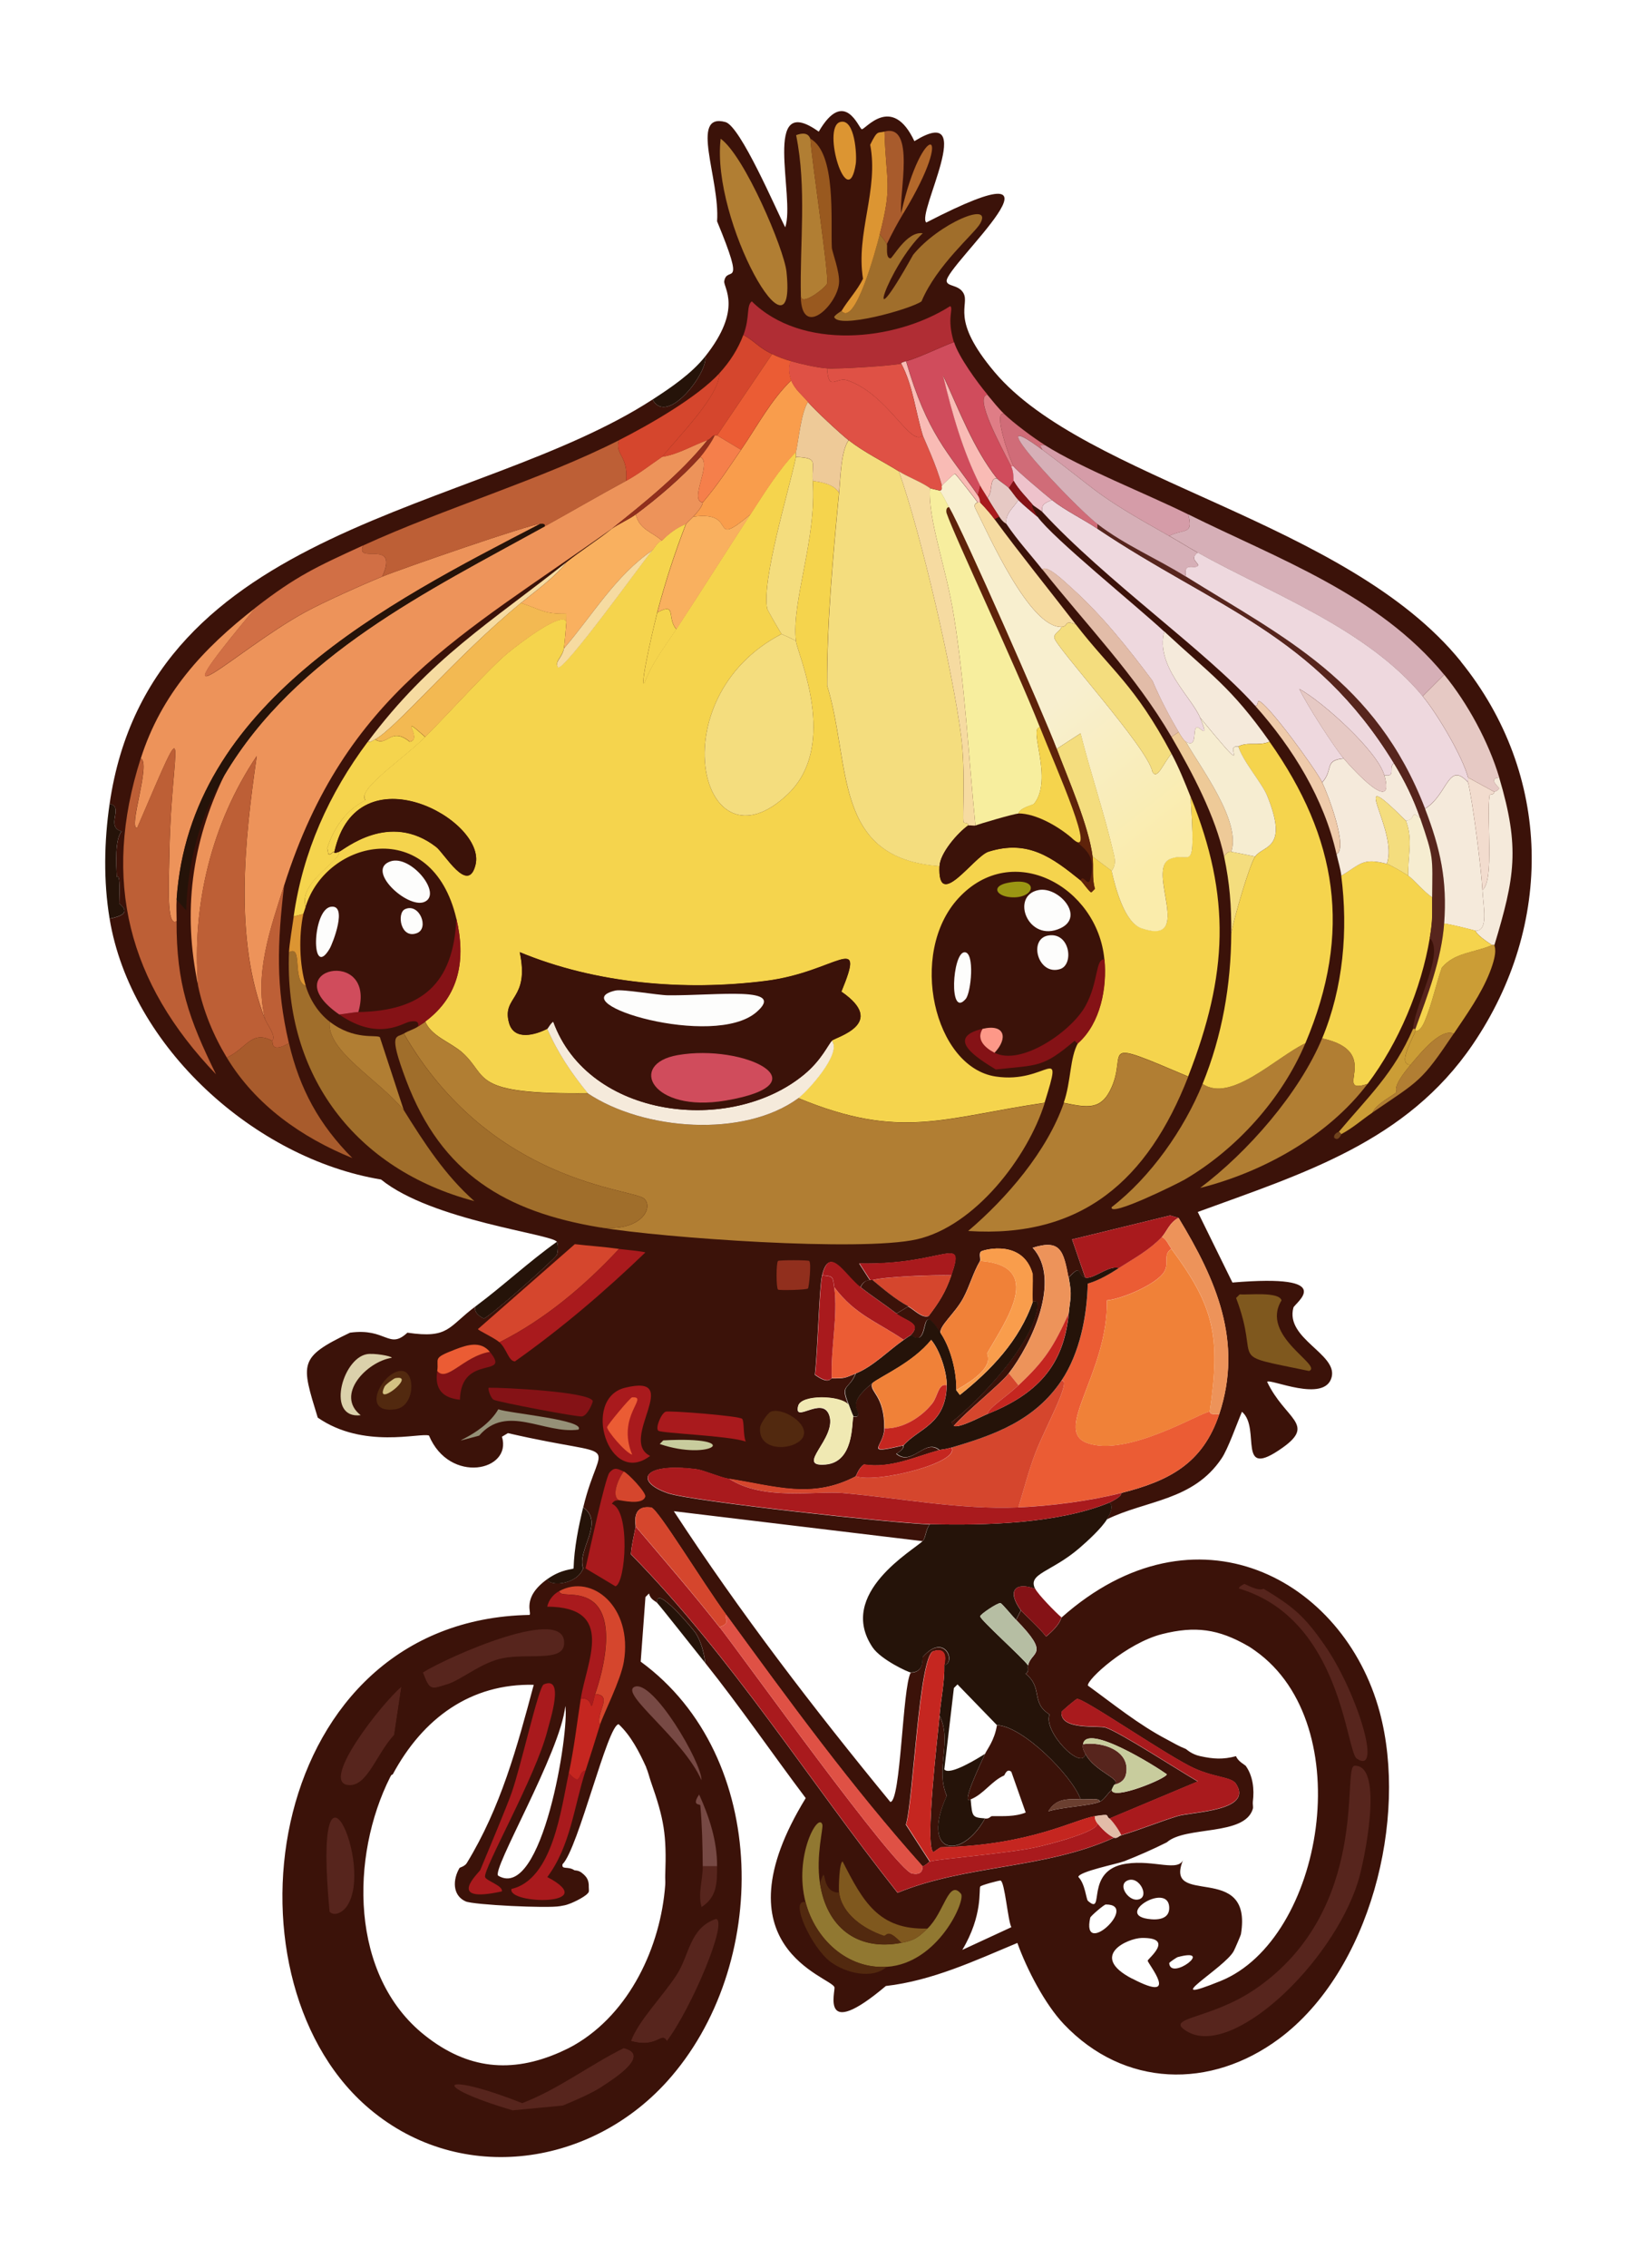 <?xml version="1.0" encoding="UTF-8"?>
<svg id="Layer_1" data-name="Layer 1" xmlns="http://www.w3.org/2000/svg" xmlns:xlink="http://www.w3.org/1999/xlink" viewBox="0 0 210 290.83">
  <defs>
    <style>
      .cls-1 {
        fill: url(#linear-gradient);
      }

      .cls-1, .cls-2, .cls-3, .cls-4, .cls-5, .cls-6, .cls-7, .cls-8, .cls-9, .cls-10, .cls-11, .cls-12, .cls-13, .cls-14, .cls-15, .cls-16, .cls-17, .cls-18, .cls-19, .cls-20, .cls-21, .cls-22, .cls-23, .cls-24, .cls-25, .cls-26, .cls-27, .cls-28, .cls-29, .cls-30, .cls-31, .cls-32, .cls-33, .cls-34, .cls-35, .cls-36, .cls-37, .cls-38, .cls-39, .cls-40, .cls-41, .cls-42, .cls-43, .cls-44, .cls-45, .cls-46, .cls-47, .cls-48, .cls-49, .cls-50, .cls-51, .cls-52, .cls-53, .cls-54, .cls-55, .cls-56, .cls-57, .cls-58, .cls-59, .cls-60, .cls-61, .cls-62 {
        stroke-width: 0px;
      }

      .cls-2 {
        fill: #f57f4b;
      }

      .cls-3 {
        fill: #f7ee9e;
      }

      .cls-4 {
        fill: #f3b952;
      }

      .cls-5 {
        fill: #f6edd1;
      }

      .cls-6 {
        fill: #f9bbb5;
      }

      .cls-7 {
        fill: #f9b05f;
      }

      .cls-8 {
        fill: #f99d4c;
      }

      .cls-9 {
        fill: #5f230a;
      }

      .cls-10 {
        fill: #774944;
      }

      .cls-11 {
        fill: #52290f;
      }

      .cls-12 {
        fill: #3b1209;
      }

      .cls-13 {
        fill: #57251d;
      }

      .cls-14 {
        fill: #70431d;
      }

      .cls-15 {
        fill: #959077;
      }

      .cls-16 {
        fill: #9b9613;
      }

      .cls-17 {
        fill: #851216;
      }

      .cls-18 {
        fill: #251309;
      }

      .cls-19 {
        fill: #df5145;
      }

      .cls-20 {
        fill: #df7d86;
      }

      .cls-21 {
        fill: #d16f45;
      }

      .cls-22 {
        fill: #cb9d36;
      }

      .cls-23 {
        fill: #d59ca8;
      }

      .cls-24 {
        fill: #e2bca8;
      }

      .cls-25 {
        fill: #dc9532;
      }

      .cls-26 {
        fill: #c8cc9d;
      }

      .cls-27 {
        fill: #d6afb7;
      }

      .cls-28 {
        fill: #dbd1ab;
      }

      .cls-29 {
        fill: #d3c182;
      }

      .cls-30 {
        fill: #d5462d;
      }

      .cls-31 {
        fill: #c52620;
      }

      .cls-32 {
        fill: #bd5f36;
      }

      .cls-33 {
        fill: #b3682b;
      }

      .cls-34 {
        fill: #a91a1d;
      }

      .cls-35 {
        fill: #a85b2c;
      }

      .cls-36 {
        fill: #b02d34;
      }

      .cls-37 {
        fill: #b17e33;
      }

      .cls-38 {
        fill: #d06c78;
      }

      .cls-39 {
        fill: #d04c5c;
      }

      .cls-40 {
        fill: #917831;
      }

      .cls-41 {
        fill: #912f1d;
      }

      .cls-42 {
        fill: #b6bea3;
      }

      .cls-43 {
        fill: #6b3f30;
      }

      .cls-44 {
        fill: #a06e2b;
      }

      .cls-45 {
        fill: #fdfdfc;
      }

      .cls-46 {
        fill: #7f581e;
      }

      .cls-47 {
        fill: #99591f;
      }

      .cls-48 {
        fill: #f2dcce;
      }

      .cls-49 {
        fill: #efcbab;
      }

      .cls-50 {
        fill: #f08138;
      }

      .cls-51 {
        fill: #eec2cb;
      }

      .cls-52 {
        fill: #eed8de;
      }

      .cls-53 {
        fill: #eb5c34;
      }

      .cls-54 {
        fill: #eeca98;
      }

      .cls-55 {
        fill: #e6c9c4;
      }

      .cls-56 {
        fill: #fd9888;
      }

      .cls-57 {
        fill: #f0e9b3;
      }

      .cls-58 {
        fill: #ed935a;
      }

      .cls-59 {
        fill: #f6dba1;
      }

      .cls-60 {
        fill: #f5eadb;
      }

      .cls-61 {
        fill: #f4dd7e;
      }

      .cls-62 {
        fill: #f5d44d;
      }
    </style>
    <linearGradient id="linear-gradient" x1="134.73" y1="90.5" x2="149.55" y2="109.29" gradientUnits="userSpaceOnUse">
      <stop offset="0" stop-color="#f8efcf"/>
      <stop offset="1" stop-color="#faecab"/>
    </linearGradient>
  </defs>
  <path class="cls-12" d="m187.41,84.82c-14.6-18.05-48.15-23.27-59.83-37.12-5.8-6.88-3.11-8.55-3.99-10.12-.61-1.09-2.07-.82-2.15-1.53-.21-1.95,18.44-18.38-2.61-7.52-1.32-1.06,6.8-15.56-1.53-10.43-2.88-6.13-6.33-1.43-6.75-1.53-.38-.1-2.21-5.38-5.52.31-7.41-5.31-2.97,8.42-4.3,12.27-1.16-2.24-5.74-12.98-7.67-13.5-4.66-1.26-.69,7.27-1.07,12.73,3.77,9.12,1.28,5.55.92,7.67-.14.82,2.43,3.52-2.45,9.66.47,1.9-4.83,9.03-6.75,5.52-22.61,14.66-64.44,15.86-69.65,51.85,1.91.34-.59,2.92,1.53,3.53-.86,1.06-.69,4.09-.61,5.83,0,.19.5-1.15.31,3.37,0,.18,2.16,1.36-1.23,1.99,2.72,16.46,18.66,30.77,34.82,33.44,6.52,5.28,21.88,6.98,22.55,7.98.25.37.12,1.45,0,1.69-.28.55-8.74,8.08-9.36,8.13-.1,0-1.41-.64-1.07-1.53-3.55,2.64-3.37,4.16-8.74,3.37-2.38,2.23-2.7-.64-7.36,0-6.65,3.19-6.28,3.9-4.14,10.89,5.87,4.07,13.14,1.9,14.27,2.3,2.64,6.29,10.71,4.55,9.36.15q.38-.23.77-.46c15.27,3.53,11.91.16,9.66,9.51,2.79,1.97-.85,5.48,0,7.82-.83,2.19-4.44,2.33-4.6,1.38-3.38,2.41-1.94,4.4-2.3,4.6-33.82.65-40.14,45.94-21.02,62.9,11.58,10.26,28.57,8.09,38.66-3.07,13.29-14.71,13.29-41.67-3.37-53.84q.31-4.14.61-8.28.23-.23.46-.46c.18.79.78.94,1.07,1.23-.37-2.55,4.56,3.3,4.91,3.84.71,1.1,1.08,2.54,1.23,3.84,4.48,5.62,8.57,11.59,12.89,17.33-11.71,19.09,3.21,22.89,3.68,24.24.17.49-1.95,7.06,6.6-.15,5.95-.68,11.41-3.24,16.87-5.52,1.21,3.37,3.54,7.87,5.98,10.43,7.71,8.1,18.8,8.39,27.61,1.84,11.68-8.68,16.56-28.24,12.89-41.88-4.6-17.09-23.65-27.36-40.81-12.12-.12.11-.03.82-1.99,2.45-.76-1.07-2.99-3.05-3.22-3.37q-.31.61-.61,1.23c4.47,4.57,1.94,3.97,1.53,5.83-.08.37.18.79-.31,1.07,2.28,1.84.6,3.69,3.07,5.22-.89,2.17,4.16,7.33,4.6,5.06-.22-.42-.42-.72-.31-1.23.4-2.78,9.32,2.82,10.74,3.84.07.51-7.06,3.44-7.06,1.99-.7.69-.96,1.26-1.53,1.53-1.12.53-4.87.67-6.6,1.23.99-1.7,2.55-1.58,4.14-1.53-1.14-3.08-7.44-9.4-10.74-9.51-.31,1.96-1.26,3.07-1.53,3.68-.48,1.07-3.19,6.71-1.84,5.83,1.68-.67,2.66-2.35,4.3-3.07.05-.02.35-.99.92-.46q.92,2.61,1.84,5.22c-1.4.55-2.83.45-4.3.46-.27,0-.3.36-.92.31-3.08,5.52-8.29,4.56-4.91-2.91-1.5-3.49.73-7.01-.92-10.28-.15,1.85-1.98,17.11-.77,17.49.17-.13.87-.61.92-.61,11.52-.24,17.2-3.6,19.79-3.99,2.14-.32,1.29-.09,1.84.31q5.68-2.38,11.35-4.76c-2.63-1.52-9.96-6.29-11.81-6.9-.96-.32-5.86.37-5.68-1.99.01-.13,1.86-1.67,1.99-1.69.83-.11,10.35,6.47,14.42,8.59,2.98,1.55,5.35,1.32,5.98,2.3,2.26,3.51-5.63,3.56-7.52,4.14-2.43.75-4.74,1.72-7.21,2.45-.34.1-.49.43-.92.31-8.83,4.02-18.95,3.44-27.77,7.06-11.45-14.47-21.24-30.18-34.21-43.41.1-1.19.38-2.36.61-3.53.04-.19-.63-2.84,1.99-2.45.83.12,6.46,9.42,9.66,13.81,8.03,11.01,16.06,22.04,25.16,32.21.71-.36.69-.52.92-.61q-1.53-2.38-3.07-4.76c.94-2.84,1.66-21.71,3.53-22.24,2.09-.6,1.38,1.68,1.38,1.84,1.58-.39.02-4.27-2.76-1.07-.1.11.29,1.95-1.53,1.99-1.06,1.95-1.25,16.57-2.61,16.57-9.83-11.97-19.31-24.32-27.77-37.28q15.95,1.92,31.91,3.84c.41-.43.35-1.43.92-2.15-4.51-.12-30.6-2.96-33.6-3.99-4.3-1.48-3.36-3.98,3.68-3.07.88.11,3.05,1.06,4.14,1.23,5.9.91,10.61,2.65,16.26-.31.08-.04.41-1.12,1.07-1.53,3.45.52,6.43-.95,9.66-1.84-1.84-1.57-3.52,2.17-5.52.46,1.13-.66.87-1.02.92-1.07-5.3,1.25-2.48.16-2.45-2.15.06-4.36-2.01-4.74-1.53-5.83-3.39,2.72-1.67,3.33-1.84,4.14-.05.26-.61.12-.61.15-.22.97.07,5.82-3.53,6.14-4.06.35,1.45-3.31.46-6.29-.86-2.6-4.62,1.14-3.99-1.23.39-1.46,5.4-1.37,6.44-.15-1.1-2.73-.02-1.76.92-3.99-1.41.56-1.26.62-3.07.61-.12,0-.38.84-2.15-.46.37-3.17.55-11.17.92-12.73.93-3.92,2.83-.11,4.91,1.53.47-1.03,1.09-.87,1.23-.92q-.69-1.07-1.38-2.15c10.99.24,13.67-3.91,11.81,1.53-.73,2.15-1.56,3.44-2.91,5.22-.85.3-1.84-.82-2.61-1.23q-.77.46-1.53.92c1.3,1,3.35,1.22,1.84,2.76.14-.08.44.47,1.07.31,1.17-.6.24-4.55,2.79-.51-.35-.89,1.81-2.55,2.89-4.56.82-1.52,1.27-3.27,2.15-4.76.12-.2-.19-1,.15-1.23.34-.22,5.36-1.6,6.6,2.91.04,1.17-.06,2.36,0,3.53,0,.03.61-.1.61.15.05,4.62-7.32,12.41-11.04,15.34q.15.23.31.46c1.55-1.82,5.96-5.33,7.06-6.75,2.91-3.77,6.83-12.02,3.07-16.11,3.55-1.11,3.94.34,4.6,3.84,1.8-1.97,1.03-.25,2.15,0q-.84-2.45-1.69-4.91,6.29-1.53,12.58-3.07l1.07.31c4.81,7.92,8.3,15.85,5.22,25.16-2.11,6.36-6.47,8.58-12.58,10.12.17.41-1.3,1.13-1.53,1.23.71.43-.09,1.79-.31,2.15,5.07-2.48,11.07-2.37,14.73-7.82.83-1.23,1.94-4.41,2.61-5.98,2.51,2.11-.83,8.9,5.22,4.6,4.29-3.05.31-3.62-1.99-8.44.33-.48,7.42,2.79,8.28-.61.75-2.97-5.98-4.93-4.91-8.9.16-.6,5.96-4.38-7.82-3.22q-2.22-4.53-4.45-9.05c13.51-4.94,26.78-8.97,35.28-21.48,10.43-15.33,10.21-34.58-1.53-49.09Zm-47.55,161.07c.05-.21,1.76-1.68,1.99-1.69,4.36-.05-3.19,7.04-1.99,1.69Zm5.37,7.82c-5.62-2.93-.54-5.19,1.23-5.22,4.31-.07.78,2.67.77,2.91-.02.35,4.36,5.62-1.99,2.3Zm-.61-12.58c1.57-.72,3.03,2.33,1.23,2.45-1.16.08-2.48-1.88-1.23-2.45Zm2.61,4.91c-4.15-.63,2.57-4.67,2.76-1.53.1,1.62-1.54,1.72-2.76,1.53Zm2.76,5.68c0-.1.95-.73,1.07-.77,4.89-1.32-.91,3.1-1.07.77Zm-5.83-13.04c1.87-.74,3.73-1.55,5.52-2.45,2.43-2.15,9.99-.76,11.04-4.3.07-.22-.04-.62,0-.92.2-1.58.02-3.29-.92-4.6-.05-.07-1.05-.61-1.23-1.23-1.7.45-2.89.37-4.6,0-1.15-.25-1.75-.88-1.84-.92-.94-.37-1.58-.77-2.45-1.23-3.63-1.9-6.83-4.51-10.12-6.9-.16-.76,4.98-5.45,9.51-6.6,4.25-1.07,7.23-.67,11.04,1.53.32.18.62.4.92.61,13.43,9.51,8.73,37-4.45,42.34-8.36,3.38.55-1.68,1.69-3.84.17-.32.9-2.03.92-2.15,1.59-9.55-10.15-3.23-7.36-9.66-.6,1.75-3.74.07-7.36.61-5.46.82-2.62,6.8-4.91,4.76-.22-.2-.35-2.18-1.23-3.07.14-.7,4.99-1.66,5.83-1.99Zm-18.41,3.22c.09-.18,2.48-.81,2.61-.77.54.18.93,5.13,1.38,5.98l-6.29,2.91c2.66-4.45,2.1-7.75,2.3-8.13Zm-53.23-23.16c.55,3.21-2.94,25.07-8.59,21.78-1.01-.59,7.99-15.83,8.59-21.78Zm10.37,7.88c.23.51.42,1.29.61,1.84,1.69,4.81,2.03,6.78,1.84,11.97-.02.41.03.82,0,1.23-.58,7.94-4.56,16.47-11.66,20.56-.58.33-1.23.65-1.84.92-6.27,2.76-11.88,2.17-17.33-2.15-9.67-7.65-9.58-22.97-4.45-33.14.21-.42.3-.29.31-.31,3.89-7.26,10.05-11.7,18.1-11.51-2.14,8.01-4.23,15.73-8.59,22.86-.25.41-.89.57-.92.61-.88,1.46-.96,3.52.77,4.3.99.45,10.5.91,12.12.61.55-.1.67-.1,1.23-.31.61-.22,2.27-1.02,2.45-1.53.04-.11,0-.38,0-.61.03-.89-.26-1.33-.92-1.84-.42-.33-.88-.28-.92-.31-.85-.57-1.66-.02-1.53-.77,2.02-1.98,5.81-17.99,7.21-17.95,1.57,1.47,2.64,3.55,3.53,5.52Z"/>
  <path class="cls-18" d="m142.31,192.67c.71.43-.09,1.79-.31,2.15-.7,1.14-2.46,2.76-3.53,3.68-3.59,3.09-6.68,3.25-5.68,5.22-2.61-.95-3.63.29-1.84,2.76l-.61,1.23c-.44-.45-1.8-2.12-1.99-2.15-.39-.06-2.61,1.45-2.61,1.69,0,.44,5.5,5.35,6.14,6.29-.08.37.18.79-.31,1.07,2.28,1.84.6,3.69,3.07,5.22-.89,2.17,4.16,7.33,4.6,5.06,1.22,2.34,4.84,3.24,3.68,3.99-.07.09-.27.57-.31.61-.7.69-.96,1.26-1.53,1.53.03-.51-1.14-.27-2.45-.31-1.14-3.08-7.44-9.4-10.74-9.51q-2.53-2.61-5.06-5.22l-.46.46q-.61,5.22-1.23,10.43c.64.88,4.41-1.47,5.22-1.99-.48,1.07-3.19,6.71-1.84,5.83.2,2.27.19,2.32,1.84,2.45-3.08,5.52-8.29,4.56-4.91-2.91-1.5-3.49.73-7.01-.92-10.28.18-2.15.66-4.28.61-6.44,1.58-.39.02-4.27-2.76-1.07-.1.11.29,1.95-1.53,1.99-.3,0-3.84-1.64-4.91-3.22-4.66-6.92,5.35-12.51,6.44-13.65.41-.43.35-1.43.92-2.15,7.07.18,16.38-.05,23.01-2.76Z"/>
  <path class="cls-18" d="m61,167.51c3.55-2.64,6.82-5.71,10.43-8.28.25.37.12,1.45,0,1.69-.28.55-8.74,8.08-9.36,8.13-.1,0-1.41-.64-1.07-1.53Z"/>
  <path class="cls-17" d="m132.8,203.71c.38.75,2.56,2.98,3.37,3.68-.12.11-.03.82-1.99,2.45-.76-1.07-2.99-3.05-3.22-3.37-1.79-2.47-.77-3.71,1.84-2.76Z"/>
  <path class="cls-18" d="m70.21,202.48c1.87-1.33,3.28-1.22,3.37-1.38.08-2.62.62-5.29,1.23-7.82,2.79,1.97-.85,5.48,0,7.82-.83,2.19-4.44,2.33-4.6,1.38Z"/>
  <path class="cls-34" d="m92.3,208.62c3.07,3.92,22.58,31.17,24.7,31.6,1.54.31,1.29-.88,1.38-.92.71-.36.69-.52.92-.61.78-.32,9.85-1.01,13.65-1.84,1.75-.38,8.05-2.02,7.82-3.07.5.61,1.4,1.56,2.15,1.84-8.83,4.02-18.95,3.44-27.77,7.06-11.45-14.47-21.24-30.18-34.21-43.41.1-1.19.38-2.36.61-3.53,3.61,4.26,7.29,8.49,10.74,12.89Z"/>
  <path class="cls-31" d="m121.14,213.53c.05,2.17-.44,4.3-.61,6.44-.15,1.85-1.98,17.11-.77,17.49.17-.13.87-.61.92-.61,11.52-.24,17.2-3.6,19.79-3.99-.06.32.12.69.31.92.23,1.05-6.07,2.68-7.82,3.07-3.8.83-12.87,1.52-13.65,1.84q-1.53-2.38-3.07-4.76c.94-2.84,1.66-21.71,3.53-22.24,2.09-.6,1.38,1.68,1.38,1.84Z"/>
  <path class="cls-30" d="m93.22,207.09c-.59.16.83.99-.92,1.53-3.45-4.4-7.12-8.63-10.74-12.89.04-.19-.63-2.84,1.99-2.45.83.12,6.46,9.42,9.66,13.81Z"/>
  <path class="cls-42" d="m130.34,207.7c4.47,4.57,1.94,3.97,1.53,5.83-.64-.94-6.14-5.85-6.14-6.29,0-.24,2.22-1.75,2.61-1.69.19.03,1.55,1.7,1.99,2.15Z"/>
  <path class="cls-13" d="m142.92,228.87c1.15-.75-2.46-1.65-3.68-3.99-.22-.42-.42-.72-.31-1.23,2.37-.39,6.16.76,5.52,3.84-.25,1.19-1.47,1.3-1.53,1.38Z"/>
  <path class="cls-24" d="m142.31,233.16c.38.27,1.31,1.6,1.53,2.15-.34.1-.49.43-.92.31-.75-.28-1.64-1.24-2.15-1.84-.19-.23-.36-.6-.31-.92,2.14-.32,1.29-.09,1.84.31Z"/>
  <g>
    <path class="cls-53" d="m150.28,160.14c-1.14.68-.25,1.76-.92,2.91-.92,1.58-5.36,3.5-7.36,3.68.17,9.25-6.92,16.61-2.61,18.26,5.14,1.96,14.77-4,15.8-3.99.06,0-.18.47,1.23.31-2.11,6.36-6.47,8.58-12.58,10.12-4.01,1.02-9.07,1.67-13.19,1.84.68-2.25,1.32-4.73,2.15-6.9,1.26-3.31,4.79-9.56,3.37-9.36,2.37-3.54,3.28-8.26,3.37-12.43,1.45-.44,2.72-1.18,3.99-1.99,1.97-1.26,3.87-2.27,5.52-3.99.62.31.84,1.02,1.23,1.53Z"/>
    <path class="cls-30" d="m130.65,193.28c-7.67.31-14.96-1.18-22.55-1.84-3.43-.3-10.2,1.01-14.57-1.84,5.9.91,10.61,2.65,16.26-.31,2.69.96,13.5-1.77,12.27-3.68,5.55-1.64,10.69-3.47,14.11-8.59,1.42-.2-2.12,6.05-3.37,9.36-.83,2.18-1.47,4.66-2.15,6.9Z"/>
    <path class="cls-18" d="m143.53,162.6c-1.27.81-2.54,1.56-3.99,1.99-.1,4.17-1.01,8.89-3.37,12.43-3.43,5.12-8.57,6.96-14.11,8.59-.84.25-1.29.24-1.53.31-1.84-1.57-3.52,2.17-5.52.46,1.13-.66.87-1.02.92-1.07,1.91-2.16,5.41-2.66,5.52-7.67.04-1.65-.87-4.51-1.99-5.83-2.37,2.93-6.38,4.61-7.52,5.52-3.39,2.72-1.67,3.33-1.84,4.14-.05.26-.61.12-.61.15-.24-.5-.41-1.02-.61-1.53-1.1-2.73-.02-1.76.92-3.99,2.15-.84,4.2-2.95,6.14-4.3.3-.21.6-.43.92-.61.14-.08.44.47,1.07.31,1.19-.61.2-4.71,2.91-.31,1.2,1.95,1.89,4.78,1.84,7.06l.46.61c3.99-3.16,7.66-7.01,9.36-11.97,0,.03.61-.1.61.15.05,4.62-7.32,12.41-11.05,15.34l.31.46c.75.29,3.48-1.2,4.3-1.53,6.17-2.49,9.77-5.99,10.43-12.89.19-2.01.46-2.2,0-4.6,1.8-1.97,1.03-.25,2.15,0,1.02.23,3.04-1.66,4.3-1.23Z"/>
    <path class="cls-34" d="m93.52,189.6c4.38,2.86,11.14,1.54,14.57,1.84,7.59.66,14.88,2.15,22.55,1.84,4.12-.17,9.18-.82,13.19-1.84.17.41-1.3,1.13-1.53,1.23-6.63,2.71-15.94,2.94-23.01,2.76-4.51-.12-30.6-2.96-33.6-3.99-4.3-1.48-3.36-3.98,3.68-3.07.88.11,3.05,1.06,4.14,1.23Z"/>
    <path class="cls-50" d="m122.67,178.25c.05-2.28-.64-5.11-1.84-7.06-.83-.82,1.6-2.59,2.76-4.76.82-1.52,1.27-3.27,2.15-4.76,8.38.64,3.26,7.69.92,11.81-.17.3,1.46,1.72-3.99,4.76Z"/>
    <path class="cls-50" d="m121.44,177.63c-1.08-.31-1.13,1.39-1.84,2.3-1.37,1.76-3.79,3.31-6.14,3.22.06-4.36-2.01-4.74-1.53-5.83,1.13-.91,5.14-2.6,7.52-5.52,1.12,1.32,2.03,4.18,1.99,5.83Z"/>
    <path class="cls-58" d="m137.09,163.83c.46,2.4.19,2.59,0,4.6-1.95,4.28-3.04,6.03-6.44,9.2l-1.23-1.53c2.91-3.77,6.83-12.02,3.07-16.11,3.55-1.11,3.94.34,4.6,3.84Z"/>
    <path class="cls-53" d="m115.92,171.8c-1.93,1.35-3.99,3.45-6.14,4.3-1.41.56-1.26.62-3.07.61-.18-3.73.81-7.97.31-11.66,2.69,3.58,5.47,4.4,8.9,6.75Z"/>
    <path class="cls-34" d="m151.2,156.16c-1.14.53-1.59,1.87-2.15,2.45-1.65,1.72-3.55,2.73-5.52,3.99-1.25-.43-3.28,1.46-4.3,1.23q-.84-2.45-1.69-4.91,6.29-1.53,12.58-3.07l1.07.31Z"/>
    <path class="cls-8" d="m132.49,166.89c-1.7,4.96-5.37,8.81-9.36,11.97l-.46-.61c5.45-3.03,3.82-4.46,3.99-4.76,2.34-4.12,7.46-11.17-.92-11.81.12-.2-.19-1,.15-1.23.34-.22,5.36-1.6,6.6,2.91.04,1.17-.06,2.36,0,3.53Z"/>
    <path class="cls-34" d="m110.4,165.05c1.51,1.19,3.09,2.22,4.6,3.37,1.3,1,3.35,1.22,1.84,2.76-.32.19-.62.4-.92.61-3.43-2.35-6.21-3.17-8.9-6.75-.19-1.39-.12-1.39-1.53-1.53.93-3.92,2.83-.11,4.91,1.53Z"/>
    <path class="cls-30" d="m122.06,163.52c-.73,2.15-1.56,3.44-2.91,5.22-.85.3-1.84-.82-2.61-1.23-1.66-.88-3.17-2.18-4.6-3.37,1.79-.46,7.75-.67,10.12-.61Z"/>
    <path class="cls-34" d="m122.06,163.52c-2.38-.06-8.33.15-10.12.61-.1.03-.22-.03-.31,0q-.69-1.07-1.38-2.15c10.99.24,13.67-3.91,11.81,1.53Z"/>
    <path class="cls-34" d="m107.02,165.05c.5,3.69-.49,7.92-.31,11.66-.12,0-.38.84-2.15-.46.37-3.17.55-11.17.92-12.73,1.41.15,1.34.14,1.53,1.53Z"/>
    <path class="cls-31" d="m121.44,177.63c-.11,5.01-3.61,5.51-5.52,7.67-5.3,1.25-2.48.16-2.45-2.15,2.35.08,4.77-1.46,6.14-3.22.71-.91.76-2.61,1.84-2.3Z"/>
    <path class="cls-31" d="m109.78,189.29c.08-.04.41-1.12,1.07-1.53,3.45.52,6.43-.95,9.66-1.84.24-.07.7-.06,1.53-.31,1.22,1.91-9.58,4.64-12.27,3.68Z"/>
    <path class="cls-30" d="m130.65,177.63c-1.74,1.62-3.82,2.87-3.99,3.68-.82.33-3.54,1.82-4.3,1.53,1.55-1.82,5.96-5.33,7.06-6.75l1.23,1.53Z"/>
    <path class="cls-12" d="m111.63,164.13c.09-.03.21.03.31,0,1.44,1.2,2.95,2.49,4.6,3.37l-1.53.92c-1.51-1.16-3.1-2.19-4.6-3.37.47-1.03,1.09-.87,1.23-.92Z"/>
    <g>
      <path class="cls-58" d="m156.42,181.31c-1.41.16-1.16-.31-1.23-.31,1.39-9.6.64-13.4-4.91-20.86-.38-.52-.6-1.23-1.23-1.53.56-.58,1.01-1.92,2.15-2.45,4.81,7.92,8.3,15.85,5.22,25.16Z"/>
      <path class="cls-50" d="m155.19,181.01c-1.03,0-10.66,5.95-15.8,3.99-4.31-1.64,2.77-9.01,2.61-18.26,2-.18,6.44-2.1,7.36-3.68.67-1.16-.22-2.23.92-2.91,5.54,7.46,6.3,11.26,4.91,20.86Z"/>
    </g>
    <path class="cls-31" d="m126.66,181.31c.17-.81,2.25-2.06,3.99-3.68,3.4-3.18,4.49-4.93,6.44-9.2-.67,6.9-4.26,10.39-10.43,12.89Z"/>
  </g>
  <path class="cls-18" d="m14.06,117.8c-.8-4.82-.7-9.91,0-14.73,1.91.34-.59,2.92,1.53,3.53-.86,1.06-.69,4.09-.61,5.83,0,.19.5-1.15.31,3.37,0,.18,2.16,1.36-1.23,1.99Z"/>
  <path class="cls-18" d="m83.71,51.23c2.35-1.52,4.99-3.31,6.75-5.52.47,1.9-4.83,9.03-6.75,5.52Z"/>
  <path class="cls-34" d="m143.84,235.31c-.22-.55-1.16-1.88-1.53-2.15q5.68-2.38,11.35-4.76c-2.63-1.52-9.96-6.29-11.81-6.9-.96-.32-5.86.37-5.68-1.99.01-.13,1.86-1.67,1.99-1.69.83-.11,10.35,6.47,14.42,8.59,2.98,1.55,5.35,1.32,5.98,2.3,2.26,3.51-5.63,3.56-7.52,4.14-2.43.75-4.74,1.72-7.21,2.45Z"/>
  <path class="cls-19" d="m118.38,239.3c-.09.04.16,1.23-1.38.92-2.12-.43-21.62-27.68-24.7-31.6,1.75-.54.33-1.37.92-1.53,8.03,11.01,16.06,22.04,25.16,32.21Z"/>
  <g>
    <path class="cls-30" d="m79.41,160.14c-4.39,4.72-9.53,9.06-15.34,11.97-.6-.54-2.74-1.53-2.76-1.69q6.21-5.45,12.43-10.89c1.87.22,3.81.34,5.68.61Z"/>
    <path class="cls-34" d="m64.07,172.11c5.81-2.9,10.95-7.25,15.34-11.97.54.08,3.27.32,3.37.46-5.25,5.05-10.78,9.76-16.72,13.96-.84-.03-1.01-1.56-1.99-2.45Z"/>
  </g>
  <path class="cls-34" d="m69.75,215.98c2.72-1.17.83,4.51.46,5.98-1.47,5.81-8.28,17.74-7.98,18.72.15.49,2.34,1.12,2.15,1.84-7.42,1.63-2.9-2.42-2.76-2.76,1.01-2.44,3.28-7.83,3.99-9.82,1.22-3.41,3.47-13.67,4.14-13.96Z"/>
  <path class="cls-46" d="m159.03,165.97c1.07.09,5.06-.39,5.37.77-2.82,4.56,5.36,8.34,3.53,9.05-11.06-2.3-6.06-.67-9.36-9.36l.46-.46Z"/>
  <path class="cls-34" d="m80.02,188.68c-.72.91-1.63,3.18-.61,3.68-.46.04-.6.02-.92.46,2.41.86,1.78,10.18.46,10.58q-1.92-1.15-3.84-2.3c.43-1.86,2.54-11.65,3.07-12.27.67-.79,1.05-.48,1.84-.15Z"/>
  <path class="cls-30" d="m76.96,221.2c-.62-1.52,1.8-3.84-.61-3.99,1.08-3.1,2.74-9.79-.46-11.97-1.86-1.26-4.12-.4-4.14-1.23,4.19-2.29,9.44,2.04,8.28,9.05-.39,2.38-2.65,6.77-3.07,8.13Z"/>
  <path class="cls-34" d="m75.12,227.03c-1.49,4.61-1.92,9.65-4.91,13.65,7.08,3.73-5.11,3.53-4.6,1.53,5.32-1.24,6.37-10.28,7.36-14.88,1.76,1.96,1.07-.22,2.15-.31Z"/>
  <path class="cls-34" d="m76.34,217.21c-.1.28-.32,1.49-.46,1.53-.08.02-.16-1.17-1.38-.92.75-4.77,4.54-11.77-4.3-11.81.2-.87.76-1.57,1.53-1.99.02.83,2.28-.04,4.14,1.23,3.2,2.18,1.54,8.87.46,11.97Z"/>
  <path class="cls-34" d="m85.39,181.01c.46-.17,9.5.54,9.82.92.28.34.11,2.15.46,2.91-2.15-.75-10.63-1.05-11.2-1.38-.46-.27.34-2.24.92-2.45Z"/>
  <path class="cls-17" d="m62.69,177.94c1.8-.04,12.87.5,13.35,1.69.05.11-.61,1.86-1.38,1.99-.57.1-10.85-1.86-11.35-2.15-.38-.22-.77-1.45-.61-1.53Z"/>
  <path class="cls-31" d="m76.96,221.2c-.59,1.95-1.22,3.89-1.84,5.83-1.08.08-.39,2.27-2.15.31.67-3.12,1.04-6.36,1.53-9.51,1.22-.25,1.3.94,1.38.92.14-.04.36-1.26.46-1.53,2.41.15,0,2.47.61,3.99Z"/>
  <g>
    <path class="cls-57" d="m108.86,180.09c.21.51.37,1.03.61,1.53-.22.97.08,5.82-3.53,6.14-4.06.35,1.45-3.31.46-6.29-.86-2.6-4.62,1.14-3.99-1.23.39-1.46,5.4-1.37,6.44-.15Z"/>
    <path class="cls-11" d="m98.89,181.01c1.44-.61,4.96,1.52,4.14,3.22-.84,1.74-5.86,2.13-5.52-1.23.04-.42.94-1.81,1.38-1.99Z"/>
  </g>
  <path class="cls-41" d="m99.81,161.68c.16-.12,3.83-.12,3.99,0,.32.22-.03,3.4-.15,3.53-.19.2-3.68.26-3.84.15-.25-.18-.25-3.5,0-3.68Z"/>
  <path class="cls-15" d="m63.92,180.7c1.36.52,11.28,1.37,10.28,2.61-4.41.6-9.18-3.35-12.73.77-5.58,1.45.31.31,2.45-3.37Z"/>
  <path class="cls-18" d="m90.46,213.22c-1.08-1.35-5.79-7.32-6.14-7.67-.37-2.55,4.56,3.3,4.91,3.84.71,1.1,1.08,2.54,1.23,3.84Z"/>
  <path class="cls-30" d="m79.41,192.36c-1.02-.5-.11-2.77.61-3.68.56.23,2.91,2.72,2.76,3.22-.35,1.18-3.16.44-3.37.46Z"/>
  <path class="cls-26" d="m85.09,184.69c10.69-.58,6.04,2.71-.46.46l.46-.46Z"/>
  <path class="cls-43" d="m138.62,230.71c1.32.04,2.48-.2,2.45.31-1.12.53-4.87.67-6.6,1.23.99-1.7,2.55-1.58,4.14-1.53Z"/>
  <path class="cls-26" d="m142.61,229.48s.24-.52.31-.61c.06-.08,1.29-.19,1.53-1.38.64-3.07-3.15-4.23-5.52-3.84.4-2.78,9.32,2.82,10.74,3.84.07.51-7.06,3.44-7.06,1.99Z"/>
  <g>
    <path class="cls-40" d="m105.18,241.45c.83,5.56,4.69,8.76,10.43,7.67,1.72-.32,2.18-.71,3.37-1.84,2.16-2.04,2.7-6.4,4.3-4.45.64.79-2.89,8.92-9.51,9.36-5.07.34-9.2-3.56-10.43-8.28-1.54-5.91,1.62-11.6,2.15-9.97.16.49-.84,3.92-.31,7.52Z"/>
    <path class="cls-46" d="m118.99,247.28c-1.2,1.13-1.66,1.52-3.37,1.84-1.92-2.03-1.81-.75-2.3-.92-2.48-.86-5.3-2.73-5.68-5.52-.07-.53.02-3.96.46-3.99,2.61,5.11,4.6,8.79,10.89,8.59Z"/>
    <path class="cls-11" d="m107.64,242.67c.37,2.8,3.19,4.66,5.68,5.52.49.17.38-1.11,2.3.92-5.75,1.09-9.6-2.11-10.43-7.67,1.02-2.92-.13,1.26,2.45,1.23Z"/>
    <path class="cls-11" d="m103.34,243.9c1.23,4.73,5.36,8.62,10.43,8.28-1.82,1.64-5.21.85-7.21-.61-2.42-1.77-5.39-8.14-3.22-7.67Z"/>
  </g>
  <path class="cls-13" d="m173.75,226.41c3.91-.2,1.2,12.55.46,14.88-3.34,10.56-16.15,22.66-21.94,19.18-3.08-1.85,3-1.43,8.9-5.52,14.68-10.19,10.97-28.45,12.58-28.53Z"/>
  <path class="cls-13" d="m159.64,203.1c.13,0,1.78,1,2.45.61,3.86,2.33,5.25,3.52,7.82,7.21,4.14,5.93,7.51,16.86,4.14,14.57-1.39-.94-1.94-17.81-15.03-21.78-.38-.11.57-.61.61-.61Z"/>
  <path class="cls-13" d="m85.55,261.7c-.74-1.27-1.18.97-4.6,0,.98-2.62,4-5.65,5.83-8.44,1.68-2.56,1.65-6.03,5.06-7.21,1.61.22-3.13,11.45-6.29,15.65Z"/>
  <path class="cls-12" d="m42.29,245.13c.67.66,1.7,0,2.15-.61.11,12.14,9.07,18.09,9.2,19.18.45,3.57-5.61-1.91-7.98-6.14-2.65-4.73-2.88-7.24-3.37-12.43Z"/>
  <path class="cls-13" d="m57.32,215.98c-1.99.63-2.2.84-3.07-1.53,3.19-2,18.74-8.92,18.1-3.53-.26,2.15-4.69,1.07-7.82,1.69-2.83.55-5.26,2.76-7.21,3.37Z"/>
  <path class="cls-13" d="m77.26,267.53c-1.53.98-3.39,1.74-5.06,2.45q-3.22.31-6.44.61c-10.79-3.18-9.45-5.13,1.23-.92,4.63-1.77,8.66-4.89,13.04-7.06,3.52.88-1.26,3.95-2.76,4.91Z"/>
  <path class="cls-13" d="m50.57,222.43c-2.39,2.6-3.5,6.8-5.98,6.44-3.47-.5,4.46-10.53,6.9-12.58q-.46,3.07-.92,6.14Z"/>
  <path class="cls-13" d="m44.43,244.52c-.45.61-1.48,1.27-2.15.61-2.27-23.95,5.96-5.76,2.15-.61Z"/>
  <path class="cls-12" d="m54.25,214.45c.87,2.38,1.08,2.16,3.07,1.53-1.89,2.47-4.66,4.17-6.75,6.44q.46-3.07.92-6.14c.93-.78,1.76-1.22,2.76-1.84Z"/>
  <path class="cls-10" d="m81.4,216.29c2.34-1.01,8.62,9.68,8.59,11.97-2.39-5.38-10.55-11.12-8.59-11.97Z"/>
  <path class="cls-12" d="m85.55,261.7c-1.91,2.54-7.94,8.46-8.28,5.83,1.5-.96,6.28-4.03,2.76-4.91.06-.03-.18-.18.92-.92,3.42.97,3.87-1.27,4.6,0Z"/>
  <path class="cls-10" d="m91.99,239.3h-1.84c-.02-2.61-.08-5.23-.31-7.82-.02-.2-1.17.11-.15-1.38,1.31,2.9,2.32,5.98,2.3,9.2Z"/>
  <path class="cls-13" d="m91.99,239.3c-.01,2.05.03,3.93-1.99,5.22-.5-1.76.17-3.47.15-5.22h1.84Z"/>
  <g>
    <path class="cls-34" d="m80.18,177.94c7.68-1.89-.92,6.7,3.22,8.74-5.35,4.07-8.85-7.36-3.22-8.74Z"/>
    <path class="cls-53" d="m81.1,179.17c2.23-.13-2.06,2.35,0,7.36-.96-.34-3.22-3.07-3.22-3.53,0-.25,2.97-3.82,3.22-3.84Z"/>
  </g>
  <g>
    <path class="cls-17" d="m56.09,175.79c1.23,1.5,3.39-1.9,6.75-2.45,2.82,3.45-3.69.14-3.84,6.14-2.27-.24-3.26-1.4-2.91-3.68Z"/>
    <path class="cls-28" d="m47.04,173.64c.9-.17,3.21.23,3.22.46-3.22.49-7.29,4.77-3.99,7.36-4.45.54-2.42-7.22.77-7.82Z"/>
    <path class="cls-53" d="m62.84,173.34c-3.36.56-5.52,3.96-6.75,2.45.25-1.65-.73-1.59,2.3-2.76,1.55-.6,3.27-1.13,4.45.31Z"/>
    <g>
      <path class="cls-11" d="m51.64,175.79c1.67.22,1.59,4.56-.92,4.91-4.76.67-1.42-5.21.92-4.91Z"/>
      <path class="cls-29" d="m50.72,176.71c2.86-.52-2.82,4.02-1.38,1.07.13-.26,1.19-1.04,1.38-1.07Z"/>
    </g>
  </g>
  <g id="Head">
    <path class="cls-62" d="m102.11,57.98c-.04.19.04.43,0,.61-.92,4.35-4.45,15.9-3.68,19.48.04.18,1.71,3.09,1.84,3.22-15.9,8.24-10.34,31.09.77,20.56,6.66-6.32,1.27-17.97,1.07-19.64-.61-5.13,2.68-13.02,2.15-20.56,1.26.2,2.68.42,3.37,1.53-.78,8.21-1.56,16.47-1.53,24.7,3.12,10.19.64,22.2,14.42,23.16-.27,5.91,4.4-1.25,6.29-1.84,5.09-1.6,8.2.77,11.81,3.68.22.18,1.18,1.57,1.38,1.53l.46-.46c-.42-1.35-.14-2.79-.31-4.14l2.45,1.84c.47,2.13,1.61,6.61,3.84,7.36,6.89,2.34.48-7.59,3.68-8.9,2.63-1.08,3.27,2.57,2.61-7.98,5.25,12.93,4.78,22.85-.31,35.9-11.83-5.03-7.78-3.26-9.82,1.38-1.32,3.01-3.14,2.6-6.14,1.99.96-2.77.76-5.77,1.84-7.67,2.88-2.58,3.72-7.1,3.37-10.74-.87-9.26-11.78-15.35-18.72-7.82-6.5,7.06-3.12,21.65,4.76,22.86,6.66,1.02,8.8-4.7,6.29,3.37-12.99,1.89-18.43,4.85-31.6-.61,1.09-.8,5.64-5.72,4.3-7.36.45-.45,7.22-2.17,1.23-6.29,3.23-7.86-.69-2.52-9.66-1.38-10.48,1.33-21.84.37-31.6-3.68,1.31,6.17-2.32,5.61-1.38,9.05.65,2.39,3.46,1.52,4.91.77,1.33,3.06,3.11,5.71,5.22,8.28-15.27.16-12.65-2.12-16.11-5.22-1.45-1.3-4-2.09-4.76-3.99,4.45-3.31,5.2-8.03,3.99-13.19-3.11-13.21-16.67-10.16-19.33-1.53-.97-3.16,4.49-5.82,4.3-7.06.63-.23,6.4-5.25,12.43-.61,1.1.85,4.1,6.16,5.06,2.3,1.43-5.76-15.14-14.81-18.1-1.69-.3-.01-.4.45-.77.31l-.15-.77c.84-2.59,2.42-4.9,4.91-6.14-1.18-1.34,4.66-5.13,7.67-8.13,2.98-2.97,8.2-8.78,10.58-10.74,1.68-1.38,7.03-5.43,7.52-3.99,0,.17-.26,3.15-.31,3.37-.25,1.28-1.25,1.66-.77,2.45.88.41,10.95-13.67,12.12-15.03.37-.43.63-1.03,1.23-1.23,1.67-1.72,2.94-2.01,3.07-2.15-1.44,3.72-2.67,7.49-3.68,11.35-.18.7-2.28,9.37-1.69,9.2.95-2.65,2.63-4.75,4.14-7.06,3.2-4.89,6.32-9.83,9.51-14.73,1.76-2.7,3.69-5.82,5.83-7.98Z"/>
    <path class="cls-37" d="m75.42,140.2c7.12,4.74,19.97,5.77,27,.61,13.17,5.46,18.61,2.5,31.6.61-2.16,6.93-8.93,15.8-16.41,17.49-7.19,1.62-32.53-.18-40.65-1.53,5.34.6,6.91-2.54,5.68-3.68-1.42-1.31-19.67-1.88-30.83-21.17.59-.38,1.28-.53,1.84-.92.29-.2.64-.4.92-.61.75,1.9,3.3,2.69,4.76,3.99,3.46,3.1.84,5.37,16.11,5.22Z"/>
    <path class="cls-58" d="m90.76,56.44c-3.5,4.34-7.93,7.88-12.27,11.35-19.32,13.77-34.19,21.1-42.03,45.71-1.76,5.52-3.88,11.39-2.45,17.18-4.05-10.32-2.61-23.06-1.07-33.75-5.8,8.62-8.36,19.17-7.52,29.45-2.01-9.47-.84-18.33,3.37-27,9.16-15.42,26.03-23.58,41.11-31.91,3.47-1.92,6.95-3.95,10.43-5.83,1.64-.89,3.07-2.03,4.6-3.07,2.06-.31,3.91-1.47,5.83-2.15Z"/>
    <path class="cls-1" d="m125.43,64.42s-.63.13-.31.77c1.74,3.43,6.97,15.33,11.05,15.19-.12.54-.95.76-.92,1.38.06,1.06,12.04,14.18,12.58,17.18.62,1.13,1.32-.96,2.45-2.3.98,1.83,1.68,3.61,2.45,5.52.67,10.54.03,6.9-2.61,7.98-3.2,1.31,3.21,11.24-3.68,8.9-2.22-.76-3.36-5.24-3.84-7.36-.02-.1.64-.55.31-1.99-1.22-5.31-2.97-10.37-4.3-15.65q-1.53,1-3.07,1.99c-1.78-4.68-12-27.86-13.81-30.99-.41-.71-.71-1.48-1.23-2.15.49.03.23-.5.31-.61.06-.09,1.59-1.6,1.69-1.53.2.13,2.8,3.47,2.91,3.68Z"/>
    <path class="cls-58" d="m69.29,67.18c-19.71,10.2-44.97,23.07-46.63,48.17-.06.91,0,1.85,0,2.76-1.35.86-.99-5.08-.92-9.05.25-13.59,3.07-19.7-4.14-2.91-1.22.18,1.82-8.37.46-8.9,2.64-8.28,7.96-14.08,14.73-19.33-13.76,16.54-2.74,5.57,6.29.61,2.41-1.32,7.32-3.51,9.97-4.6,2.41-.99,19.06-6.76,20.25-6.75Z"/>
    <path class="cls-52" d="m140.77,67.79c14.96,10.05,27.88,13.45,38.04,30.07-.75.53.34,1.81-1.23,1.53-.84-3.03-7.84-9.38-10.89-11.05.96,2.05,4.43,7.41,5.68,8.9-2.58.24-1.27,1.44-2.76,3.07-.76-1.59-6.96-10.11-8.13-10.43-.19-.05-.06.7-.46.61-6.23-6.97-19.2-16.05-27.31-24.85-.18-1.01.4-1.16,1.23-1.53,1.74,1.37,3.98,2.44,5.83,3.68Z"/>
    <path class="cls-37" d="m152.43,138.05c-5.18,13.27-13.65,20.74-28.23,19.79,4.94-4.2,10.12-10.22,12.27-16.41,3,.6,4.81,1.02,6.14-1.99,2.04-4.64-2.01-6.41,9.82-1.38Z"/>
    <path class="cls-62" d="m177.9,110.75c.38.1,2.26,1.19,2.76,1.53.69.48,2.12,2.19,3.07,2.76-.02,2.26.11,2.76-.31,5.22-1.09,6.53-3.98,13.42-7.98,18.72-4.69,1.54,2.16-4.1-5.83-5.83,2.71-6.5,3.35-13.89,2.45-20.86,2.47-1.47,2.69-2.34,5.83-1.53Z"/>
    <path class="cls-44" d="m51.8,132.53c11.17,19.29,29.42,19.86,30.83,21.17,1.23,1.14-.34,4.28-5.68,3.68-12.09-2.01-20.32-6.87-24.85-18.87-2.37-6.29-1.2-5.41-.31-5.98Z"/>
    <path class="cls-32" d="m34,130.69c.25.65,1.48,2.16.92,2.76-2.7-1.43-3.3,1.03-5.83,2.15-1.72-2.84-2.99-5.93-3.68-9.2-.84-10.28,1.72-20.83,7.52-29.45-1.53,10.69-2.98,23.42,1.07,33.75Z"/>
    <path class="cls-32" d="m79.41,56.44c-.57,1.94,1.19,1.86.92,5.22-3.48,1.88-6.96,3.91-10.43,5.83.03-.39-.26-.31-.61-.31-1.19,0-17.83,5.76-20.25,6.75,2.25-4.95-3.54-1.43-2.45-3.99,10.44-4.78,22.98-8.5,32.83-13.5Z"/>
    <path class="cls-32" d="m22.65,118.11c-.03,8.02,1.58,12.56,5.06,19.64-11.24-11.73-14.67-24.8-9.66-40.5,1.36.53-1.69,9.07-.46,8.9,7.21-16.78,4.4-10.68,4.14,2.91-.07,3.97-.43,9.91.92,9.05Z"/>
    <path class="cls-44" d="m39.22,126.4c.52,1.76,1.6,3.47,3.07,4.6-.44,3.75,6.29,7.42,9.51,11.35,2.63,4.21,5.29,8.34,9.05,11.66-15.27-4.04-24.39-16.13-23.78-31.91,1.82-1.05.36,3.65,2.15,4.3Z"/>
    <path class="cls-27" d="m185.26,86.51l-2.76,2.76c-7.16-8.65-19.38-13.13-28.84-18.41-1.23-.69-2.45-1.46-3.68-2.15,1.98-.98,3.14-.1,2.45-2.76,11.51,5.71,24.39,10.28,32.83,20.56Z"/>
    <path class="cls-52" d="m133.1,66.26c1.97,2.75,12.69,11.41,16.26,14.73-1.19,4.37,3.53,8.45,4.6,11.05,1.27,3.09-.07,1.02-.46,1.23-.55.28.17,2.74-1.38,1.84-.04-.07-.19.01-.92-1.23-1.25-2.13-2.4-4.32-3.37-6.6-3.12-4.17-6.4-8.31-10.28-11.81-1.11-1-3.24-3.08-3.84-2.45-1.59-2.01-3.14-3.67-4.6-5.83-.24-1.27.9-2.07,1.53-3.07.75.75,1.65,1.46,2.45,2.15Z"/>
    <path class="cls-37" d="m167.46,133.76c-3.02,7.14-8.81,13.58-15.49,17.49-.88.51-9.75,4.9-9.36,3.53,5.01-3.87,9.29-9.98,11.66-15.8,3.66,2.45,9.35-3.37,13.19-5.22Z"/>
    <path class="cls-37" d="m175.44,138.97c-5.05,6.69-13.43,11.33-21.48,13.35,6.09-4.58,12.71-12.13,15.65-19.18,7.99,1.73,1.14,7.37,5.83,5.83Z"/>
    <path class="cls-39" d="m126.66,50.61c-1.72.29,1.66,6.45,3.07,9.2.37.72.26,1.76.31,1.84l-.61.92c-.29-.31-1.32-.95-1.53-1.23-3.05-3.9-4.82-8.73-6.9-13.19,1.13,4.82,2.52,9.68,4.76,14.11l-.31,1.23c-3.79-5.46-6.5-7.82-9.2-17.18,1.47-.37,4.46-1.83,6.14-2.45.57,1.87,2.99,5.19,4.3,6.75Z"/>
    <path class="cls-7" d="m84.93,69.33c-.59.2-.86.8-1.23,1.23-4.75,3.25-7.67,8.3-11.35,12.58.04-.22.31-3.21.31-3.37-.02-.36.01-.72,0-1.07-2.95.03-3.1-.48-5.83-1.38,1.82-1.49,4.57-3.49,5.83-5.22,1.88-1.5,3.92-2.77,5.83-4.3.91-.65,2.14-1.16,3.07-1.84.47,1.95,2.04,2.2,3.37,3.37Z"/>
    <path class="cls-21" d="m46.58,69.94c-1.09,2.55,4.7-.96,2.45,3.99-2.65,1.09-7.56,3.28-9.97,4.6-9.03,4.95-20.05,15.92-6.29-.61,5.26-4.08,7.85-5.25,13.81-7.98Z"/>
    <path class="cls-60" d="m172.37,97.25c1.23,1.46,6.67,7.36,5.22,2.15,1.56.27.47-1.01,1.23-1.53,1.39,2.27,2.51,4.53,3.37,7.06-1.35-1.2-.47.22-1.84.31-8.02-7.97-.82,1.28-2.45,5.52-3.14-.81-3.36.06-5.83,1.53-.12-.96-.41-1.83-.61-2.76,1.51-.77-1.07-7.6-1.84-9.2,1.49-1.63.18-2.83,2.76-3.07Z"/>
    <path class="cls-35" d="m34.92,133.45c.12.07-.31,1.69,2.15.31,1.38,5.89,3.87,10.44,8.13,14.73-6.51-2.64-12.44-6.81-16.11-12.89,2.53-1.12,3.13-3.58,5.83-2.15Z"/>
    <path class="cls-61" d="m138.01,80.07c4.6,5.95,7.52,7.67,12.27,16.57-1.13,1.35-1.83,3.43-2.45,2.3-.54-3-12.52-16.12-12.58-17.18-.03-.62.8-.84.92-1.38.97-.03.23-.96,1.84-.31Z"/>
    <path class="cls-62" d="m54.56,94.49c-3.01,3-8.85,6.79-7.67,8.13-2.49,1.23-4.07,3.55-4.91,6.14l.15.77c.36.14.46-.32.77-.31.05,0-.27.32.61,0,.2,1.24-5.26,3.89-4.3,7.06-.08.27-.3.87-.31.92q-.61.15-1.23.31c1.18-8.31,4.54-15.75,9.51-22.4.4.09.6-.15.92-.31,1.58,1.07,1.97-1.72,4.45.31,1.85-.3-1.76-3.97,1.99-.61Z"/>
    <path class="cls-60" d="m162.86,95.1c-1.37.6-2.82-.03-3.99.61-.09.05-.33-.13-.61.15-.44.43,1.75,3.52-4.3-3.84-1.07-2.59-5.8-6.67-4.6-11.05,5.94,5.52,8.57,7.12,13.5,14.11Z"/>
    <path class="cls-13" d="m152.12,73.93c12.56,7.84,24.36,13.37,30.68,29.76,1.98,5.13,2.86,9.13,2.45,14.73-.33,4.6-2.13,9.21-3.68,13.5h-.31c.36-3.48,4.08-9.73,2.15-11.66.41-2.46.29-2.95.31-5.22.05-5.23.22-5.03-1.53-10.12-.87-2.53-1.99-4.79-3.37-7.06-10.16-16.62-23.08-20.02-38.04-30.07v-.61c3.53,2.71,7.63,4.42,11.35,6.75Z"/>
    <path class="cls-18" d="m69.9,67.49c-15.08,8.32-31.95,16.49-41.11,31.91-3.18,5.36-4.69,11.04-4.91,17.33l-1.23-1.38c1.66-25.1,26.93-37.97,46.63-48.17.36,0,.64-.08.61.31Z"/>
    <path class="cls-30" d="m99.05,45.4q-3.53,5.22-7.06,10.43h-.31c-.32,0-.48.46-.92.61-1.92.68-3.76,1.83-5.83,2.15,2.32-2.85,7.35-7.88,7.36-10.74,1.33-1.45,2.37-3.05,3.07-4.91,1.48.82,1.95,1.63,3.68,2.45Z"/>
    <path class="cls-60" d="m192.32,99.7c2.69,9.04,2,12.79-.61,21.48h-.31c-2.27-1.49-2.02-1.78-2.15-1.84,1.75.1,1.03-3.1.92-5.22,1.58-1.19.47-9.47.92-12.12.04-.26.5.04.61-.46,0-.04.52-.16.61-.46.03-.1-1.53-1.26,0-1.38Z"/>
    <path class="cls-55" d="m192.32,99.7c-1.53.12.03,1.28,0,1.38-.09.3-.6.42-.61.46q-1.69-.92-3.37-1.84c-.75-2.78-3.96-8.18-5.83-10.43l2.76-2.76c3.01,3.67,5.71,8.65,7.06,13.19Z"/>
    <path class="cls-23" d="m134.02,57.06c4.64,2.95,13.09,6.26,18.41,8.9.69,2.66-.48,1.78-2.45,2.76-9.91-5.57-8.49-5.28-16.26-11.05-.3-.55-.5-.65.31-.61Z"/>
    <path class="cls-30" d="m84.93,58.59c-1.53,1.04-2.96,2.18-4.6,3.07.27-3.35-1.49-3.28-.92-5.22,3.82-1.94,10.02-5.47,12.89-8.59-.01,2.86-5.05,7.89-7.36,10.74Z"/>
    <path class="cls-59" d="m125.74,64.42c.08.12.91.89,1.84,2.15,3.38,4.59,6.95,8.99,10.43,13.5-1.61-.65-.88.27-1.84.31-4.07.14-9.31-11.76-11.05-15.19-.32-.64.33-.73.31-.77h.31Z"/>
    <path class="cls-24" d="m151.2,93.87l-.92.61c-4.64-7.94-10.89-14.32-16.57-21.48.6-.63,2.73,1.45,3.84,2.45,3.88,3.5,7.16,7.65,10.28,11.81.97,2.28,2.13,4.46,3.37,6.6Z"/>
    <path class="cls-32" d="m37.07,133.76c-2.46,1.38-2.02-.24-2.15-.31.56-.61-.67-2.12-.92-2.76-1.43-5.79.69-11.66,2.45-17.18-.87,7.42-1.1,12.94.61,20.25Z"/>
    <path class="cls-38" d="m128.81,53.07c1.28,1.23,3.7,3.02,5.22,3.99-.8-.03-.61.06-.31.61-8.94-6.63,3.98,7.15,7.06,9.51v.61c-1.85-1.24-4.09-2.32-5.83-3.68-.81-.64-4.63-3.84-4.91-4.3-.44-.72-2.74-7.23-1.23-6.75Z"/>
    <path class="cls-37" d="m51.8,142.35c-3.22-3.93-9.95-7.6-9.51-11.35,3.15,2.43,5.98,1.63,6.44,1.99q1.53,4.68,3.07,9.36Z"/>
    <path class="cls-59" d="m66.83,77.31c-8.23,6.73-16.23,16.28-18.72,17.49-.32.15-.52.39-.92.31,8.03-10.74,15.82-15.34,25.46-23.01-1.26,1.73-4.01,3.73-5.83,5.22Z"/>
    <path class="cls-54" d="m151.2,93.87c.73,1.24.88,1.16.92,1.23,1.87,3.32,7.13,10.18,5.83,14.11-.02.05-.34-.25-.92.61-1.07-5.09-4.11-10.82-6.75-15.34l.92-.61Z"/>
    <path class="cls-49" d="m169.61,100.32c.77,1.6,3.35,8.43,1.84,9.2-1.57-7.07-5.62-13.64-10.43-19.02.4.08.27-.67.46-.61,1.17.32,7.37,8.84,8.13,10.43Z"/>
    <g>
      <path class="cls-22" d="m186.49,132.53c-1.69-.72-4.26,2.5-5.52,3.99-1.55.04-.26-2.38.61-4.3.04-.08.56.22,1.23-1.38.9-2.16,1.36-4.54,2.15-6.75,1.61-1.98,4.28-1.95,6.44-2.91h.31c-.05.17.53.64-.61,3.53-1.1,2.77-2.94,5.36-4.6,7.82Z"/>
      <path class="cls-22" d="m181.58,132.22c-.87,1.91-2.17,4.33-.61,4.3-2.57,3.03-1.71,3.36-1.84,3.53-.31.38-2.52,1.4-3.07,2.61-1.36.93-2.5,1.96-3.99,2.76l-.31-.31c3.7-4.42,7.04-7.46,9.51-13.19h.31v.31Z"/>
      <path class="cls-37" d="m186.49,132.53c-4.18,6.22-4.34,5.97-10.43,10.12.55-1.21,2.76-2.22,3.07-2.61.13-.17-.73-.5,1.84-3.53,1.26-1.48,3.83-4.71,5.52-3.99Z"/>
    </g>
    <g>
      <path class="cls-62" d="m162.86,95.1c8.72,12.38,10.65,24.38,4.6,38.66-3.84,1.85-9.54,7.67-13.19,5.22,2.52-6.18,3.65-12.69,3.68-19.33.34-1.85,2.33-8.76,3.07-9.82,1.04-1.49,4.37-.85,1.53-7.82-.65-1.6-3.14-4.41-3.68-6.29,1.17-.65,2.61-.01,3.99-.61Z"/>
      <path class="cls-61" d="m157.95,109.21l3.07.61c-.74,1.06-2.73,7.97-3.07,9.82.02-3.53-.19-6.36-.92-9.82.58-.86.9-.56.92-.61Z"/>
    </g>
    <path class="cls-55" d="m127.89,61.35c.21.27,1.25.92,1.53,1.23.42.45.8,1.1,1.23,1.53-.64,1-1.77,1.8-1.53,3.07-.04-.05-.43-.15-.92-.92-.51-.79-1.08-1.64-1.53-2.45.74-.58.18-2.6,1.23-2.45Z"/>
    <g>
      <path class="cls-44" d="m107.94,39.88c1.75,2.02,4.37-7.72,4.91-9.82.2.16.9,1.15.92,1.23.1.31-.2,1.8.46,1.84.27.02,2.09-3.52,4.14-3.22-4.38,4.13-8.09,15.08-1.23,2.76,3.31-4.05,10.31-6.97,8.59-3.99-.75,1.3-5.56,5.3-7.52,9.97-1.53,1.04-10.7,3.57-11.2,1.99.14-.3.89-.72.92-.77Z"/>
      <path class="cls-37" d="m92.45,17.79c3.07,2.2,8.13,14.16,8.44,17.03,1.39,12.99-9.7-6.46-8.44-17.03Z"/>
      <path class="cls-37" d="m103.96,17.79c.17,2.79,2.42,17.67,2.15,18.56-.16.51-3.22,2.92-3.37,1.69-.16-6.87.78-13.82-.61-20.71,1.61-.61,1.75.41,1.84.46Z"/>
      <path class="cls-25" d="m113.47,16.87c.2,6.72,1.06,6.72-.61,13.19-.54,2.1-3.16,11.83-4.91,9.82.86-1.44,2.02-2.63,2.76-4.14-.95-5.8,2.04-11.4.92-17.18.96-1.95.95-1.45,1.84-1.69Z"/>
      <path class="cls-47" d="m102.73,38.03c.16,1.23,3.22-1.18,3.37-1.69.27-.89-1.98-15.78-2.15-18.56,3.35,1.86,2.6,10.48,2.76,13.96.02.54,1.06,3.14.92,4.6-.27,2.81-4.78,7.16-4.91,1.69Z"/>
      <path class="cls-35" d="m115.61,27.3h.31c-.79,1.31-1.49,2.61-2.15,3.99-.02-.07-.72-1.07-.92-1.23,1.67-6.47.82-6.48.61-13.19,4.03-1.09,1.85,8.07,2.15,10.43Z"/>
      <path class="cls-25" d="m107.79,15.64c1.9-.52,2.15,4.35,1.99,5.37-1.01,6.5-4.45-4.7-1.99-5.37Z"/>
      <path class="cls-33" d="m115.92,27.3h-.31c2.68-12,7.22-11.38.31,0Z"/>
    </g>
    <path class="cls-51" d="m134.94,64.11c-.83.37-1.41.52-1.23,1.53-.2-.22-1.06-.72-1.23-.92-.84-1.01-1.79-1.91-2.45-3.07-.05-.08.06-1.12-.31-1.84h.31c.28.45,4.1,3.66,4.91,4.3Z"/>
    <path class="cls-20" d="m126.66,50.61c.67.8,1.4,1.74,2.15,2.45-1.51-.48.78,6.03,1.23,6.75h-.31c-1.4-2.75-4.78-8.92-3.07-9.2Z"/>
    <path class="cls-25" d="m39.22,126.4c-1.79-.65-.32-5.34-2.15-4.3.04-.95.44-3.36.61-4.6q.61-.15,1.23-.31c-.6,2.84-.5,6.48.31,9.2Z"/>
    <path class="cls-17" d="m132.49,64.73c-.36-.04.57,1.47.61,1.53-.81-.69-1.71-1.4-2.45-2.15-.43-.43-.81-1.08-1.23-1.53l.61-.92c.66,1.16,1.61,2.06,2.45,3.07Z"/>
    <path class="cls-34" d="m126.66,63.81c.46.81,1.03,1.66,1.53,2.45l-.61.31c-.93-1.26-1.76-2.03-1.84-2.15-.03-.04.02-.45-.31-.92l.31-1.23c.24.48.64,1.04.92,1.53Z"/>
    <path class="cls-14" d="m172.07,145.42s-.36,1-.92.46c-.09-.57.58-.73.61-.77l.31.31Z"/>
    <path class="cls-61" d="m115.31,60.43c2.91,8.24,6.93,25.71,7.98,33.9.6,4.72.14,10.52.31,11.05.08.26.65,0,.61.46-1.36.96-3.61,3.55-3.68,5.22-13.78-.96-11.3-12.97-14.42-23.16-.02-8.23.75-16.49,1.53-24.7.2-2.08.24-5.35,1.23-6.75,2.01,1.56,4.3,2.66,6.44,3.99Z"/>
    <path class="cls-4" d="m66.83,77.31c2.73.9,2.88,1.41,5.83,1.38.01.36-.02.72,0,1.07-.48-1.44-5.84,2.61-7.52,3.99-2.39,1.96-7.6,7.77-10.58,10.74-3.76-3.35-.14.31-1.99.61-2.48-2.03-2.87.77-4.45-.31,2.49-1.2,10.49-10.75,18.72-17.49Z"/>
    <g>
      <path class="cls-17" d="m141.69,123.02c.34,3.64-.49,8.16-3.37,10.74-.14.12-.44-.32-.46-.31-4.14,3.49-4.66,3.08-10.12,3.68-2.46-1.5-6.53-4.06-1.69-5.22-.86,1.36.32,2.44,1.53,3.07,3.36,1.75,9.84-2.69,11.66-5.98,1.73-3.14,1.25-6.1,2.45-5.98Z"/>
      <path class="cls-45" d="m133.26,114.12c2.55-.46,5.99,3.42,2.76,4.91-4.15,1.92-6.48-4.23-2.76-4.91Z"/>
      <path class="cls-45" d="m134.48,119.95c2.78-.46,3.32,3.71,1.53,4.3-2.84.92-4.15-3.86-1.53-4.3Z"/>
      <path class="cls-45" d="m123.74,122.1c1.34-.02.84,5.17.15,5.98-2.21,2.61-1.73-5.96-.15-5.98Z"/>
      <path class="cls-56" d="m127.58,134.99c-1.22-.63-2.39-1.71-1.53-3.07,2.88-.68,3.29,1.22,1.53,3.07Z"/>
      <path class="cls-16" d="m129.27,113.2c4.29-.86,3.52,2.15.31,1.84-1.82-.18-2.42-1.42-.31-1.84Z"/>
      <path class="cls-12" d="m130.65,104.3c2.25,0,5.04,1.63,6.75,3.07,1.81,1.52,3.25,2.2,2.45,5.37-.28,1.1-.92-.78-1.23.15-3.62-2.91-6.72-5.28-11.81-3.68-1.88.59-6.56,7.75-6.29,1.84.08-1.67,2.32-4.26,3.68-5.22.31-.04.76.07.92,0,.45-.19,4.99-1.54,5.52-1.53Z"/>
    </g>
    <g>
      <path class="cls-61" d="m100.27,81.29c.07.08,1.55.65,1.84.92.2,1.67,5.59,13.32-1.07,19.64-11.11,10.53-16.67-12.32-.77-20.56Z"/>
      <path class="cls-61" d="m104.26,61.66c.53,7.54-2.76,15.42-2.15,20.56-.29-.28-1.77-.85-1.84-.92-.13-.14-1.8-3.04-1.84-3.22-.77-3.58,2.76-15.13,3.68-19.48,2.98.12,1.98.65,2.15,3.07Z"/>
    </g>
    <g>
      <g>
        <path class="cls-17" d="m54.56,131c-.29.21-.63.41-.92.61.16-.75-.5-.71-1.07-.61-.9.15-4.02,2.56-9.05-.92.63-.06,2.02-.3,2.45-.31,8.15-.15,12.19-3.61,12.58-11.97,1.22,5.16.46,9.88-3.99,13.19Z"/>
        <path class="cls-39" d="m45.97,129.77c-.43,0-1.83.25-2.45.31-8.5-5.88,4.89-8.79,2.45-.31Z"/>
        <path class="cls-45" d="m50.11,110.44c2.62-.86,6.75,4.24,4.3,5.22-2.18.86-7.58-4.13-4.3-5.22Z"/>
        <path class="cls-45" d="m42.44,116.27c2.2-.34.26,4.67-.15,5.37-2.44,4.12-2.27-5,.15-5.37Z"/>
        <path class="cls-45" d="m51.95,116.58c1.85-.86,3.16,2.46,1.53,3.07-2.11.79-2.6-2.58-1.53-3.07Z"/>
      </g>
      <path class="cls-12" d="m43.51,109.21c-.88.32-.56,0-.61,0,2.96-13.12,19.54-4.07,18.1,1.69-.96,3.86-3.97-1.46-5.06-2.3-6.02-4.64-11.79.38-12.43.61Z"/>
    </g>
    <g>
      <path class="cls-8" d="m103.65,51.53c-.91,1.55-1.14,4.49-1.53,6.44-2.14,2.15-4.07,5.28-5.83,7.98-5.57,4.6-1.38-.56-7.36.31,1.36-1.45,1.16-1.76,1.23-1.84,1.95-2.3,3.23-4.3,4.91-6.75,2.06-3,3.8-6.34,6.44-8.9.45,1.15,1.38,1.85,2.15,2.76Z"/>
      <path class="cls-7" d="m96.29,65.95c-3.19,4.9-6.31,9.83-9.51,14.73-1.28-1.4.09-3.54-2.45-2.15,1.01-3.86,2.24-7.63,3.68-11.35.29-.32.61-.59.92-.92,5.98-.87,1.8,4.29,7.36-.31Z"/>
    </g>
    <path class="cls-61" d="m142.61,111.67l-2.45-1.84c-.49-3.92-3.13-9.93-4.6-13.81q1.53-1,3.07-1.99c1.33,5.28,3.07,10.34,4.3,15.65.33,1.44-.33,1.9-.31,1.99Z"/>
    <path class="cls-58" d="m90.15,64.42c-.07.08.13.39-1.23,1.84-.31.33-.63.6-.92.92-.13.14-1.4.43-3.07,2.15-1.33-1.17-2.91-1.43-3.37-3.37,2.85-2.11,5.91-4.74,8.28-7.36,1.59.72-1.52,5.57.31,5.83Z"/>
    <path class="cls-54" d="m108.86,56.44c-.98,1.4-1.03,4.67-1.23,6.75-.69-1.11-2.11-1.33-3.37-1.53-.17-2.42.83-2.95-2.15-3.07.04-.19-.04-.43,0-.61.4-1.95.63-4.89,1.53-6.44.83.99,4.14,4.07,5.22,4.91Z"/>
    <path class="cls-9" d="m135.56,96.02c1.47,3.88,4.11,9.89,4.6,13.81.17,1.35-.11,2.79.31,4.14l-.46.46c-.2.03-1.16-1.36-1.38-1.53.3-.93.95.95,1.23-.15.8-3.17-.64-3.85-2.45-5.37,3.72,3.62-1.99-9.05-3.99-14.11-3.24-8.19-10.92-24.41-11.97-27.46-.08-.24-.08-.79.31-.77,1.81,3.13,12.03,26.31,13.81,30.99Z"/>
    <path class="cls-59" d="m72.35,83.14c3.68-4.28,6.6-9.33,11.35-12.58-1.17,1.36-11.24,15.44-12.12,15.03-.48-.79.52-1.18.77-2.45Z"/>
    <path class="cls-62" d="m86.77,80.68c-1.51,2.31-3.19,4.41-4.14,7.06-.59.16,1.5-8.5,1.69-9.2,2.54-1.39,1.17.74,2.45,2.15Z"/>
    <path class="cls-41" d="m89.84,58.59c-2.38,2.63-5.44,5.25-8.28,7.36-.92.68-2.16,1.19-3.07,1.84,4.34-3.47,8.77-7.02,12.27-11.35.44-.16.6-.61.92-.61-.28.71-1.36,2.23-1.84,2.76Z"/>
    <path class="cls-5" d="m158.87,95.71c.55,1.88,3.03,4.69,3.68,6.29,2.83,6.98-.49,6.34-1.53,7.82l-3.07-.61c1.3-3.93-3.96-10.79-5.83-14.11,1.55.9.83-1.56,1.38-1.84.39-.2,1.73,1.86.46-1.23,6.04,7.35,3.86,4.26,4.3,3.84.28-.28.52-.1.61-.15Z"/>
    <path class="cls-3" d="m120.52,62.89c.52.66.82,1.44,1.23,2.15-.39-.03-.39.53-.31.77,1.04,3.04,8.73,19.27,11.97,27.46-1.57-.04,1.79,6.66-.77,9.82-.11.14-1.82.49-1.99,1.23-.54,0-5.07,1.34-5.52,1.53-.88-8.91-1.35-18-2.76-26.85-1.02-6.38-3.33-12.3-3.07-16.41.05.04.95.26,1.23.31Z"/>
    <g>
      <path class="cls-36" d="m122.36,43.86c-1.68.63-4.67,2.08-6.14,2.45-.85.21-.58.3-.61.31-1.38.3-7.92.71-9.51.61-1.23-.07-3.35-.56-4.6-.92-.96-.27-1.55-.49-2.45-.92-1.73-.83-2.2-1.63-3.68-2.45.86-2.29.34-3.71,1.07-4.3,6.35,6.27,18.28,5.18,25.46.61.46.38-.49,1.48.46,4.6Z"/>
      <path class="cls-19" d="m106.1,47.24c.19,3.08,1.13,1.03,2.61,1.53,5.23,1.78,8.05,8.57,9.66,7.06.1.33,1.81,3.89,2.45,6.44-.08.11.18.64-.31.61-.28-.05-1.18-.27-1.23-.31-1.28-.88-2.7-1.35-3.99-2.15-2.14-1.33-4.43-2.43-6.44-3.99-1.08-.84-4.39-3.92-5.22-4.91-.77-.92-1.7-1.61-2.15-2.76-.22-.57-.47-1.89,0-2.45,1.25.36,3.37.85,4.6.92Z"/>
    </g>
    <path class="cls-6" d="m116.23,46.32c2.71,9.36,5.41,11.72,9.2,17.18.32.47.28.88.31.92h-.31c-.11-.21-2.72-3.56-2.91-3.68-.1-.06-1.62,1.44-1.69,1.53-.65-2.55-2.35-6.11-2.45-6.44-.94-3.01-1.24-6.33-2.76-9.2.03,0-.24-.09.61-.31Z"/>
    <path class="cls-55" d="m177.59,99.4c1.46,5.22-3.99-.69-5.22-2.15-1.25-1.48-4.72-6.85-5.68-8.9,3.05,1.67,10.05,8.02,10.89,11.05Z"/>
    <path class="cls-5" d="m182.19,104.92c1.75,5.09,1.58,4.9,1.53,10.12-.95-.57-2.37-2.28-3.07-2.76-.08-2.5.65-4.62-.31-7.06,1.37-.08.5-1.51,1.84-.31Z"/>
    <path class="cls-61" d="m180.35,105.23c.96,2.44.23,4.55.31,7.06-.5-.34-2.39-1.44-2.76-1.53,1.63-4.25-5.57-13.5,2.45-5.52Z"/>
    <path class="cls-52" d="m182.5,89.27c1.87,2.25,5.08,7.65,5.83,10.43.02.2-.04.44,0,.61-2.56-2.82-2.59,1.57-5.52,3.37-6.32-16.39-18.12-21.92-30.68-29.76-.37-1.96,1.12-.88,1.53-1.38.26-.32-1.2-.86,0-1.69,9.46,5.28,21.68,9.76,28.84,18.41Z"/>
    <path class="cls-27" d="m133.72,57.67c7.77,5.77,6.35,5.48,16.26,11.05,1.23.69,2.45,1.46,3.68,2.15-1.2.83.26,1.36,0,1.69-.41.5-1.9-.58-1.53,1.38-3.72-2.33-7.83-4.04-11.35-6.75-3.08-2.36-16-16.14-7.06-9.51Z"/>
    <path class="cls-19" d="m115.61,46.63c1.52,2.88,1.82,6.19,2.76,9.2-1.61,1.51-4.44-5.27-9.66-7.06-1.47-.5-2.42,1.55-2.61-1.53,1.6.09,8.13-.32,9.51-.61Z"/>
    <path class="cls-53" d="m101.5,46.32c-.47.56-.22,1.89,0,2.45-2.65,2.56-4.38,5.9-6.44,8.9q-1.53-.92-3.07-1.84,3.53-5.22,7.06-10.43c.9.43,1.5.65,2.45.92Z"/>
    <path class="cls-6" d="m127.89,61.35c-1.05-.14-.49,1.87-1.23,2.45-.28-.5-.68-1.05-.92-1.53-2.24-4.43-3.62-9.3-4.76-14.11,2.08,4.46,3.85,9.29,6.9,13.19Z"/>
    <path class="cls-60" d="m188.33,100.32c.58,2.37,1.71,11.15,1.84,13.81.11,2.12.83,5.31-.92,5.22-.18-.09-3.36-.88-3.99-.92.41-5.59-.48-9.6-2.45-14.73,2.94-1.8,2.96-6.2,5.52-3.37Z"/>
    <path class="cls-62" d="m189.25,119.34c.13.06-.13.35,2.15,1.84-2.17.97-4.83.93-6.44,2.91-.78,2.21-1.25,4.59-2.15,6.75-.66,1.6-1.19,1.3-1.23,1.38v-.31c1.55-4.29,3.35-8.9,3.68-13.5.63.04,3.8.83,3.99.92Z"/>
    <path class="cls-2" d="m95.06,57.67c-1.68,2.45-2.96,4.45-4.91,6.75-1.83-.26,1.28-5.11-.31-5.83.48-.53,1.56-2.05,1.84-2.76h.31q1.53.92,3.07,1.84Z"/>
    <path class="cls-48" d="m191.7,101.54c-.12.5-.57.2-.61.46-.45,2.65.66,10.93-.92,12.12-.13-2.66-1.26-11.44-1.84-13.81-.04-.17.02-.42,0-.61q1.69.92,3.37,1.84Z"/>
    <path class="cls-59" d="m119.3,62.58c-.26,4.12,2.05,10.03,3.07,16.41,1.41,8.84,1.88,17.94,2.76,26.85-.16.07-.61-.04-.92,0,.04-.45-.53-.2-.61-.46-.16-.53.3-6.32-.31-11.05-1.05-8.19-5.07-25.66-7.98-33.9,1.29.8,2.71,1.27,3.99,2.15Z"/>
    <g>
      <path class="cls-60" d="m106.72,133.45c1.34,1.65-3.2,6.56-4.3,7.36-7.03,5.15-19.88,4.13-27-.61-2.11-2.57-3.89-5.22-5.22-8.28.05-.03.48-.81.77-.92,4.51,12.46,22.8,14.57,32.21,6.75,2.22-1.84,3.04-3.81,3.53-4.3Z"/>
      <g>
        <path class="cls-12" d="m106.72,133.45c-.48.48-1.31,2.45-3.53,4.3-9.42,7.83-27.7,5.71-32.21-6.75-.28.11-.71.89-.77.92-1.44.75-4.26,1.62-4.91-.77-.94-3.45,2.69-2.88,1.38-9.05,9.76,4.05,21.12,5.01,31.6,3.68,8.98-1.14,12.9-6.48,9.66,1.38,5.99,4.12-.78,5.84-1.23,6.29Z"/>
        <path class="cls-39" d="m86.93,135.29c8.49-1.49,18.97,3.66,6.14,5.83-9.46,1.6-12.59-4.7-6.14-5.83Z"/>
        <path class="cls-45" d="m78.95,127.01c.89-.21,5.45.6,6.75.61,6.41.05,15.23-1.22,11.35,2.15-5.49,4.78-25.03-1.17-18.1-2.76Z"/>
      </g>
    </g>
    <path class="cls-62" d="m133.41,93.26c2,5.06,7.71,17.73,3.99,14.11-1.71-1.44-4.5-3.06-6.75-3.07.17-.74,1.88-1.09,1.99-1.23,2.55-3.15-.8-9.86.77-9.82Z"/>
  </g>
</svg>